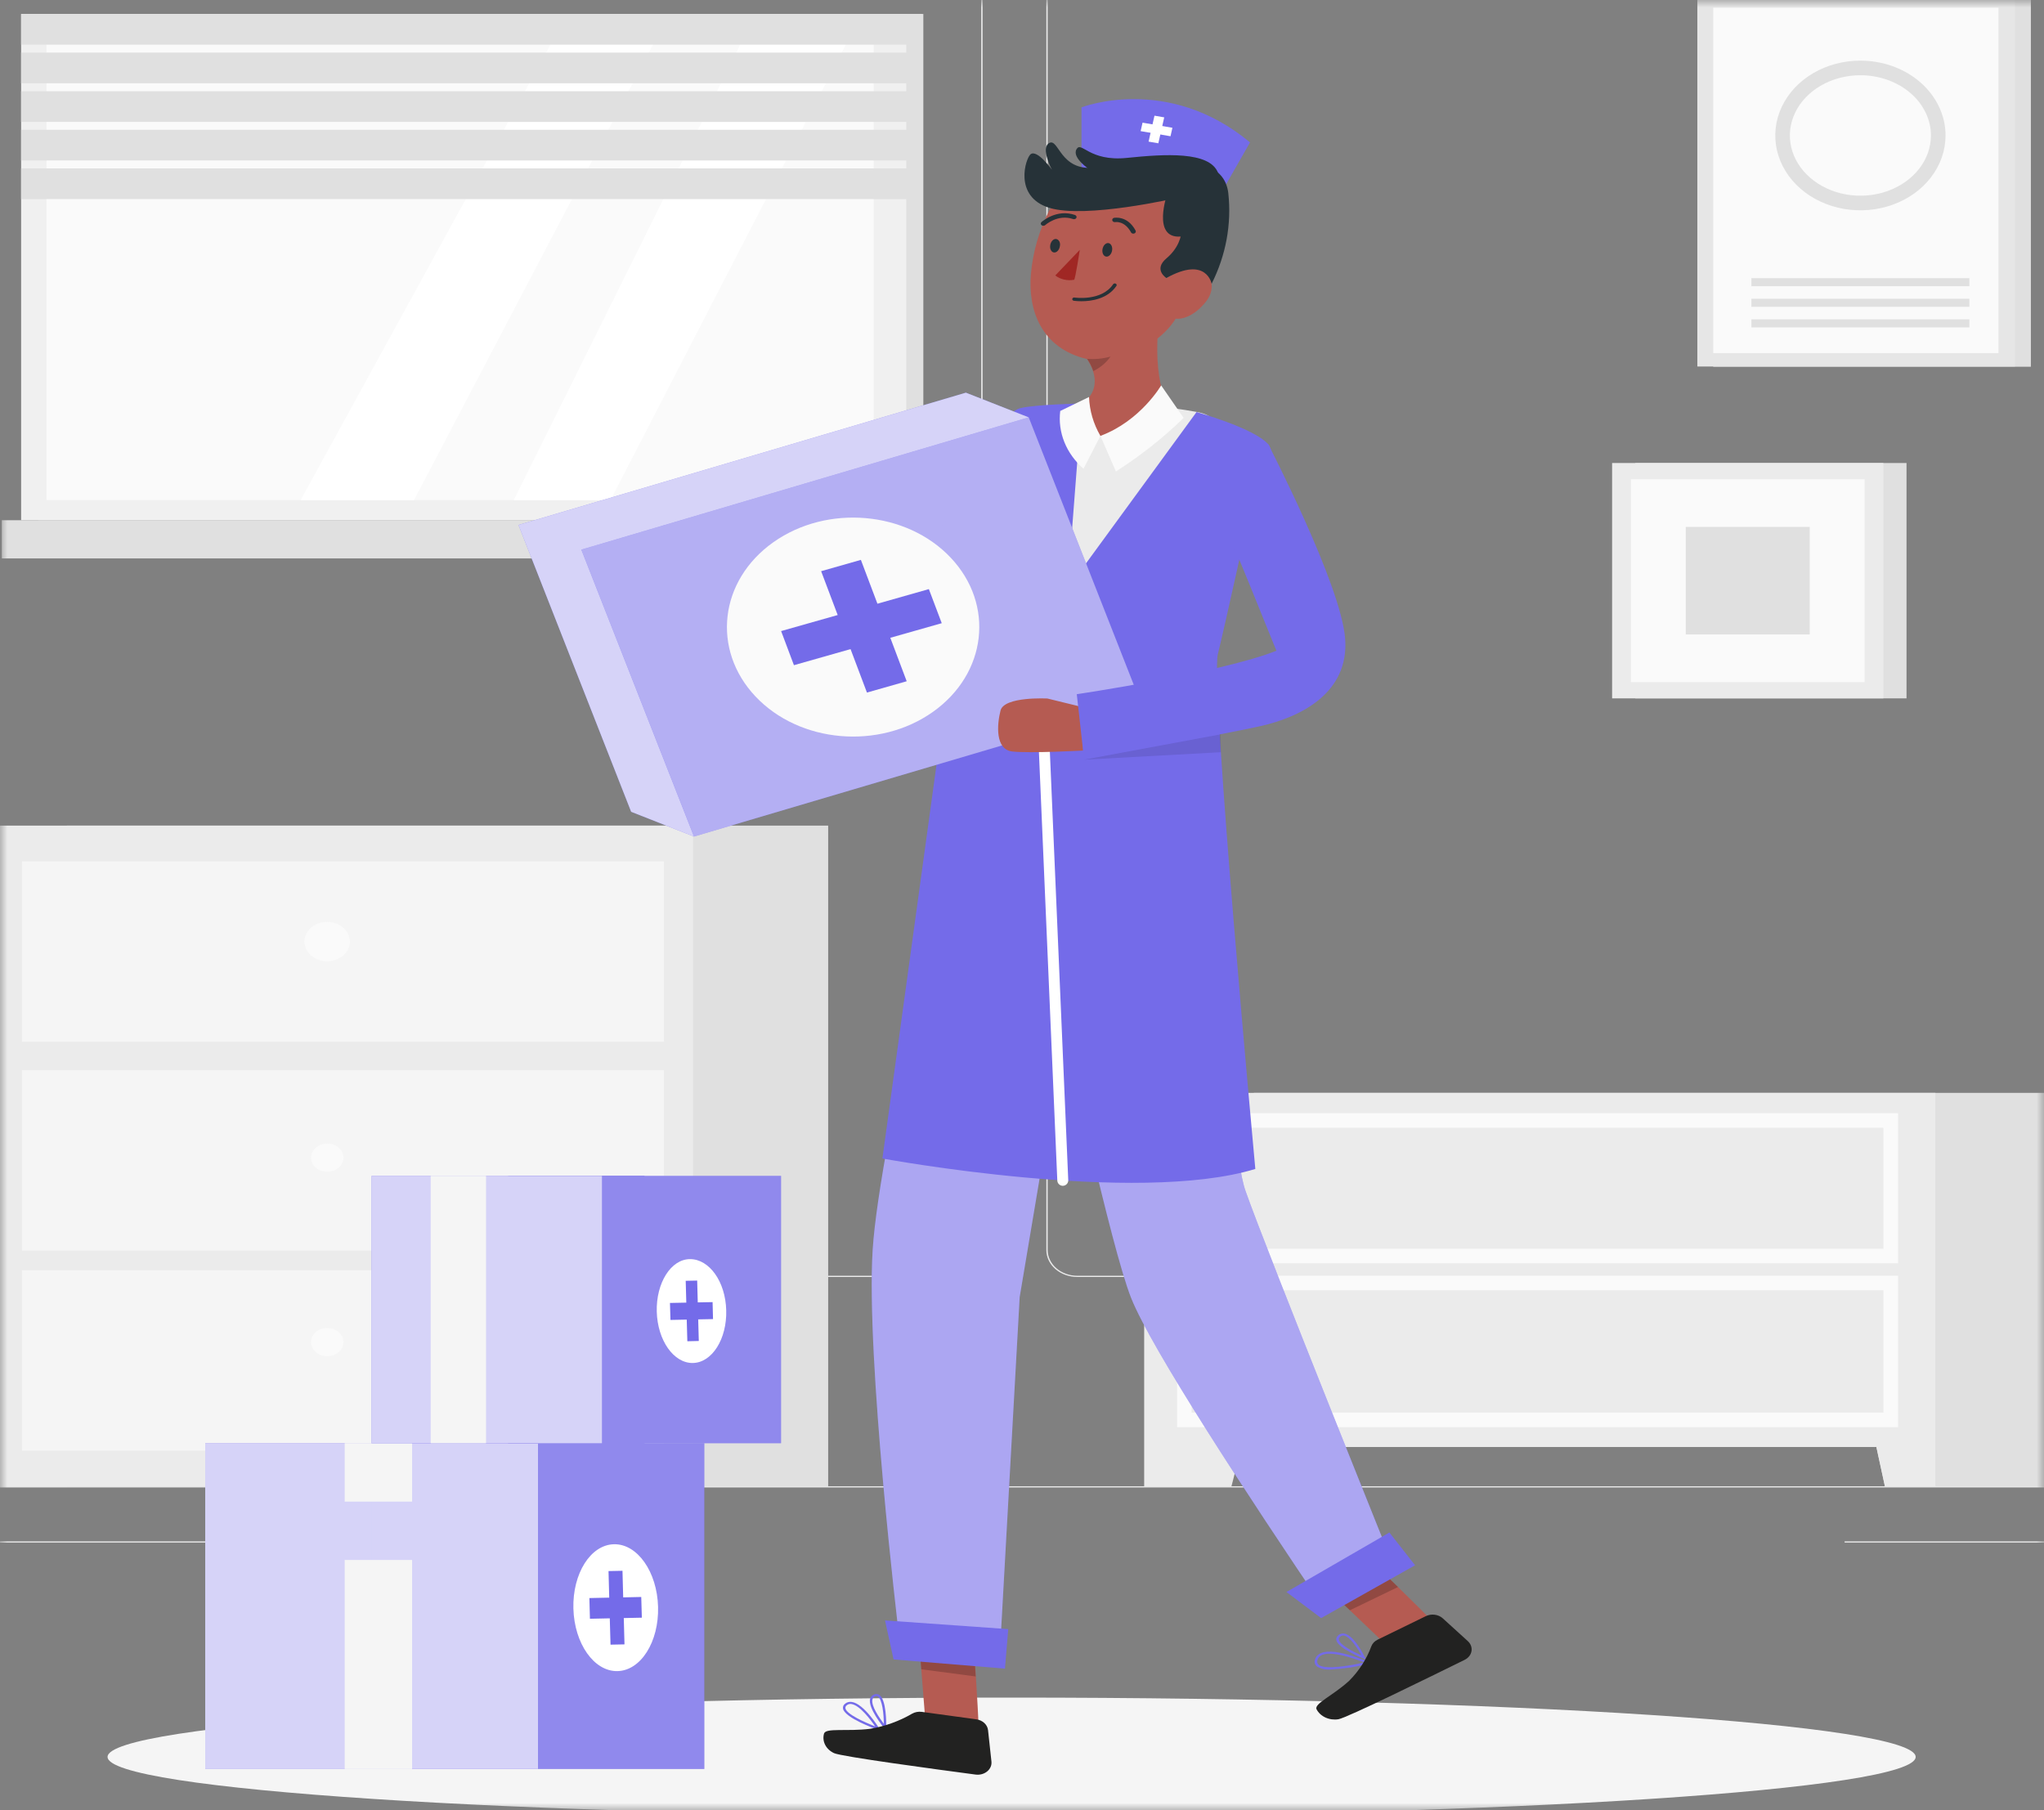 <svg width="140" height="124" viewBox="0 0 140 124" fill="none" xmlns="http://www.w3.org/2000/svg">
<rect x="0" y="0" width="140" height="124" fill="#808080" stroke="none"/>
<g clip-path="url(#clip0_2_520)">
<mask id="mask0_2_520" style="mask-type:luminance" maskUnits="userSpaceOnUse" x="0" y="0" width="140" height="124">
<path d="M140 0H0V124H140V0Z" fill="white"/>
</mask>
<g mask="url(#mask0_2_520)">
<path d="M162.609 101.809H-22.609V101.889H162.609V101.809Z" fill="#EBEBEB"/>
<path d="M41.558 103.86H32.971V103.94H41.558V103.86Z" fill="#EBEBEB"/>
<path d="M147.336 105.583H126.343V105.664H147.336V105.583Z" fill="#EBEBEB"/>
<path d="M14.209 105.583H-6.784V105.664H14.209V105.583Z" fill="#EBEBEB"/>
<path d="M65.184 87.471H-6.343C-6.903 87.47 -7.44 87.276 -7.836 86.932C-8.232 86.588 -8.454 86.121 -8.454 85.635V-1.625C-8.45 -2.108 -8.225 -2.571 -7.83 -2.911C-7.434 -3.252 -6.9 -3.444 -6.343 -3.444H65.184C65.745 -3.444 66.283 -3.251 66.68 -2.907C67.077 -2.563 67.3 -2.096 67.3 -1.609V85.635C67.3 86.122 67.077 86.589 66.68 86.933C66.283 87.277 65.745 87.471 65.184 87.471ZM-6.343 -3.38C-6.879 -3.379 -7.392 -3.194 -7.771 -2.865C-8.149 -2.536 -8.362 -2.09 -8.362 -1.625V85.635C-8.362 86.1 -8.149 86.546 -7.771 86.875C-7.392 87.204 -6.879 87.389 -6.343 87.39H65.184C65.72 87.388 66.234 87.203 66.612 86.874C66.991 86.545 67.205 86.1 67.207 85.635V-1.625C67.205 -2.09 66.991 -2.535 66.612 -2.864C66.234 -3.193 65.72 -3.378 65.184 -3.38H-6.343Z" fill="#EBEBEB"/>
<path d="M145.313 87.471H73.782C73.222 87.469 72.685 87.275 72.289 86.931C71.892 86.587 71.669 86.121 71.667 85.635V-1.625C71.673 -2.109 71.898 -2.571 72.294 -2.912C72.69 -3.252 73.225 -3.444 73.782 -3.444H145.313C145.87 -3.443 146.403 -3.251 146.797 -2.91C147.192 -2.57 147.416 -2.108 147.421 -1.625V85.635C147.422 85.876 147.367 86.114 147.262 86.336C147.156 86.559 147.001 86.761 146.805 86.931C146.61 87.102 146.376 87.237 146.121 87.33C145.865 87.422 145.59 87.47 145.313 87.471ZM73.782 -3.38C73.246 -3.378 72.733 -3.193 72.354 -2.864C71.975 -2.535 71.761 -2.09 71.76 -1.625V85.635C71.761 86.1 71.975 86.545 72.354 86.874C72.733 87.203 73.246 87.388 73.782 87.39H145.313C145.849 87.388 146.363 87.203 146.741 86.874C147.12 86.545 147.334 86.1 147.336 85.635V-1.625C147.334 -2.09 147.12 -2.535 146.741 -2.864C146.363 -3.193 145.849 -3.378 145.313 -3.38H73.782Z" fill="#EBEBEB"/>
<path d="M56.724 56.554H4.577V101.809H56.724V56.554Z" fill="#E0E0E0"/>
<path d="M47.47 56.554H-0.42V101.809H47.47V56.554Z" fill="#EBEBEB"/>
<path d="M45.481 59.003H1.51V71.361H45.481V59.003Z" fill="#F5F5F5"/>
<path d="M45.481 73.306H1.51V85.664H45.481V73.306Z" fill="#F5F5F5"/>
<path d="M45.481 87.004H1.51V99.363H45.481V87.004Z" fill="#F5F5F5"/>
<path d="M23.962 64.498C23.962 64.764 23.871 65.025 23.7 65.248C23.529 65.47 23.286 65.643 23.002 65.745C22.718 65.847 22.405 65.874 22.103 65.822C21.801 65.77 21.524 65.641 21.306 65.452C21.089 65.263 20.941 65.023 20.881 64.761C20.821 64.499 20.851 64.228 20.969 63.981C21.087 63.734 21.286 63.523 21.542 63.375C21.798 63.226 22.099 63.147 22.407 63.147C22.819 63.147 23.215 63.289 23.507 63.543C23.798 63.796 23.962 64.139 23.962 64.498Z" fill="#FAFAFA"/>
<path d="M23.525 91.933C23.525 92.124 23.46 92.31 23.338 92.468C23.216 92.627 23.042 92.751 22.839 92.824C22.636 92.897 22.413 92.915 22.197 92.879C21.982 92.841 21.784 92.749 21.628 92.614C21.473 92.48 21.367 92.308 21.324 92.121C21.281 91.934 21.303 91.74 21.387 91.564C21.471 91.387 21.614 91.237 21.797 91.131C21.979 91.025 22.194 90.968 22.414 90.968C22.709 90.968 22.991 91.07 23.2 91.251C23.408 91.432 23.525 91.677 23.525 91.933Z" fill="#FAFAFA"/>
<path d="M23.525 79.299C23.525 79.489 23.46 79.676 23.338 79.834C23.216 79.993 23.042 80.117 22.839 80.189C22.636 80.262 22.413 80.282 22.197 80.244C21.982 80.207 21.784 80.115 21.628 79.981C21.473 79.846 21.367 79.674 21.324 79.487C21.281 79.3 21.303 79.106 21.387 78.929C21.471 78.753 21.614 78.603 21.797 78.497C21.979 78.391 22.194 78.334 22.414 78.334C22.709 78.334 22.991 78.436 23.2 78.617C23.408 78.797 23.525 79.043 23.525 79.299Z" fill="#FAFAFA"/>
<path d="M63.243 0.957H2.618V35.635H63.243V0.957Z" fill="#E0E0E0"/>
<path d="M62.073 0.957H1.447V35.635H62.073V0.957Z" fill="#F0F0F0"/>
<path d="M59.843 2.609H3.188V34.256H59.843V2.609Z" fill="#FAFAFA"/>
<path d="M57.931 3.059L41.814 34.256H35.19L50.693 3.059H57.931Z" fill="white"/>
<path d="M44.725 3.059L28.356 34.256H20.591L37.706 3.059H44.725Z" fill="white"/>
<path d="M63.162 0.957H1.447V3.059H63.162V0.957Z" fill="#E0E0E0"/>
<path d="M63.162 3.602H1.447V5.705H63.162V3.602Z" fill="#E0E0E0"/>
<path d="M63.162 6.248H1.447V8.351H63.162V6.248Z" fill="#E0E0E0"/>
<path d="M63.162 8.891H1.447V10.993H63.162V8.891Z" fill="#E0E0E0"/>
<path d="M63.162 11.537H1.447V13.639H63.162V11.537Z" fill="#E0E0E0"/>
<path d="M65.003 35.635H0.125V38.252H65.003V35.635Z" fill="#E0E0E0"/>
<path d="M140.075 74.862V101.809H129.103L128.517 99.111H85.884V74.862H140.075Z" fill="#E0E0E0"/>
<path d="M132.559 74.862V101.809H129.103L128.517 99.111H85.036L84.347 101.809H78.368V74.862H132.559Z" fill="#EBEBEB"/>
<path d="M129.503 76.752H81.12V86.037H129.503V76.752Z" stroke="#FAFAFA" stroke-miterlimit="10"/>
<path d="M129.503 87.885H81.12V97.263H129.503V87.885Z" stroke="#FAFAFA" stroke-miterlimit="10"/>
<path d="M139.101 -0.413H117.345V25.122H139.101V-0.413Z" fill="#E0E0E0"/>
<path d="M138.012 -0.429H116.257V25.106H138.012V-0.429Z" fill="#E6E6E6"/>
<path d="M136.882 0.529H117.345V24.187H136.882V0.529Z" fill="#FAFAFA"/>
<path d="M134.889 19.053H119.957V19.606H134.889V19.053Z" fill="#E0E0E0"/>
<path d="M134.889 20.464H119.957V21.017H134.889V20.464Z" fill="#E0E0E0"/>
<path d="M134.889 21.875H119.957V22.428H134.889V21.875Z" fill="#E0E0E0"/>
<path d="M132.756 9.28C132.756 10.194 132.443 11.089 131.857 11.849C131.272 12.61 130.44 13.203 129.466 13.553C128.493 13.903 127.422 13.995 126.388 13.818C125.354 13.639 124.404 13.2 123.658 12.553C122.912 11.907 122.404 11.083 122.197 10.186C121.991 9.289 122.096 8.359 122.498 7.514C122.9 6.668 123.583 5.946 124.458 5.436C125.334 4.927 126.363 4.655 127.417 4.654C128.118 4.653 128.812 4.772 129.46 5.004C130.107 5.236 130.696 5.577 131.191 6.006C131.687 6.436 132.081 6.946 132.349 7.508C132.617 8.07 132.756 8.672 132.756 9.28Z" stroke="#E0E0E0" stroke-miterlimit="10"/>
<path d="M130.584 31.716H112.007V47.838H130.584V31.716Z" fill="#E0E0E0"/>
<path d="M128.996 31.716H110.418V47.838H128.996V31.716Z" fill="#EBEBEB"/>
<path d="M127.714 32.831H111.703V46.726H127.714V32.831Z" fill="#FAFAFA"/>
<path d="M123.954 36.091H115.463V43.46H123.954V36.091Z" fill="#E0E0E0"/>
<path d="M69.289 124.412C103.487 124.412 131.21 122.593 131.21 120.348C131.21 118.104 103.487 116.284 69.289 116.284C35.09 116.284 7.367 118.104 7.367 120.348C7.367 122.593 35.09 124.412 69.289 124.412Z" fill="#F5F5F5"/>
<path d="M36.846 98.854H14.057V121.175H36.846V98.854Z" fill="#746BE9"/>
<path d="M48.241 98.854H25.451V121.175H48.241V98.854Z" fill="#746BE9"/>
<path opacity="0.7" d="M36.846 98.854H14.057V121.175H36.846V98.854Z" fill="white"/>
<path opacity="0.2" d="M48.237 98.854H36.82V121.175H48.237V98.854Z" fill="white"/>
<path d="M42.29 114.47C43.892 114.438 45.137 112.466 45.073 110.066C45.008 107.666 43.657 105.747 42.056 105.78C40.454 105.812 39.209 107.784 39.273 110.184C39.338 112.584 40.688 114.503 42.29 114.47Z" fill="white"/>
<path d="M43.921 109.392L42.684 109.419L42.636 107.598L41.68 107.617L41.728 109.437L40.369 109.466L40.406 110.884L41.766 110.855L41.817 112.658L42.773 112.639L42.725 110.836L43.962 110.81L43.921 109.392Z" fill="#746BE9"/>
<path d="M28.226 98.854H23.61V102.86H28.226V98.854Z" fill="#F5F5F5"/>
<path d="M28.226 106.856H23.61V121.175H28.226V106.856Z" fill="#F5F5F5"/>
<path d="M44.147 80.546H25.451V98.861H44.147V80.546Z" fill="#746BE9"/>
<path d="M53.497 80.546H34.801V98.861H53.497V80.546Z" fill="#746BE9"/>
<path opacity="0.7" d="M41.232 80.546H25.451V98.861H41.232V80.546Z" fill="white"/>
<path opacity="0.2" d="M53.497 80.546H41.232V98.861H53.497V80.546Z" fill="white"/>
<path d="M49.741 89.75C49.797 91.717 48.774 93.338 47.459 93.364C46.144 93.389 45.036 91.814 44.984 89.846C44.933 87.879 45.955 86.249 47.266 86.249C48.578 86.249 49.689 87.779 49.741 89.75Z" fill="white"/>
<path d="M48.807 89.194L47.792 89.213L47.752 87.718L46.966 87.734L47.007 89.229L45.888 89.251L45.922 90.415L47.037 90.393L47.078 91.875L47.863 91.856L47.822 90.377L48.837 90.357L48.807 89.194Z" fill="#746BE9"/>
<path d="M33.29 80.546H29.5V98.861H33.29V80.546Z" fill="#F5F5F5"/>
<path d="M65.699 55.74C65.699 55.74 60.243 78.167 59.772 85.606C59.302 93.045 61.539 111.739 61.539 111.739L68.511 112.703L69.841 88.847L72.897 70.66C72.897 70.66 76.097 85.448 77.475 88.911C78.853 92.373 85.429 102.413 90.859 110.433L95.527 107.467C95.527 107.467 86.803 85.818 85.314 81.591C83.825 77.363 84.832 59.441 80.239 54.352L65.699 55.74Z" fill="#746BE9"/>
<path opacity="0.4" d="M65.699 55.74C65.699 55.74 60.243 78.167 59.772 85.606C59.302 93.045 61.539 111.739 61.539 111.739L68.511 112.703L69.841 88.847L72.897 70.66C72.897 70.66 76.097 85.448 77.475 88.911C78.853 92.373 85.429 102.413 90.859 110.433L95.527 107.467C95.527 107.467 86.803 85.818 85.314 81.591C83.825 77.363 84.832 59.441 80.239 54.352L65.699 55.74Z" fill="white"/>
<path d="M66.996 117.947C66.962 118.127 63.347 117.445 63.347 117.445L63.102 114.346L63.006 113.131L66.71 112.848C66.71 112.848 66.773 113.774 66.84 114.835C66.914 116.224 67.037 117.841 66.996 117.947Z" fill="#B55B52"/>
<path opacity="0.2" d="M66.825 114.835L63.102 114.346L63.006 113.131L66.71 112.848C66.71 112.848 66.759 113.774 66.825 114.835Z" fill="black"/>
<path d="M60.698 118.535L60.55 118.358C60.506 118.304 59.439 117.008 59.594 116.372C59.609 116.31 59.639 116.251 59.683 116.201C59.726 116.15 59.782 116.109 59.846 116.08C59.899 116.052 59.959 116.037 60.02 116.037C60.082 116.037 60.142 116.052 60.195 116.08C60.724 116.359 60.706 118.121 60.702 118.33L60.698 118.535ZM60.032 116.182C59.994 116.183 59.957 116.192 59.924 116.208C59.882 116.228 59.845 116.256 59.816 116.29C59.788 116.324 59.768 116.363 59.758 116.404C59.643 116.841 60.243 117.69 60.535 118.082C60.535 117.461 60.439 116.375 60.109 116.202C60.086 116.189 60.059 116.182 60.032 116.182Z" fill="#746BE9"/>
<path d="M60.324 118.555L60.109 118.478C59.88 118.397 57.865 117.668 57.739 117.04C57.727 116.976 57.735 116.911 57.762 116.851C57.788 116.791 57.833 116.737 57.891 116.697C57.951 116.647 58.025 116.611 58.105 116.592C58.184 116.572 58.269 116.569 58.35 116.584C59.165 116.706 60.172 118.307 60.202 118.375L60.324 118.555ZM58.246 116.719C58.156 116.719 58.069 116.75 58.005 116.806C57.968 116.829 57.938 116.862 57.921 116.9C57.903 116.937 57.898 116.978 57.905 117.018C57.987 117.43 59.246 117.983 59.943 118.259C59.654 117.831 58.906 116.815 58.32 116.725L58.246 116.719Z" fill="#746BE9"/>
<path d="M66.877 117.773L63.136 117.262C62.903 117.231 62.666 117.276 62.469 117.388C61.602 117.896 60.625 118.248 59.598 118.423C57.998 118.618 56.575 118.346 56.442 118.744C56.366 119.003 56.393 119.277 56.518 119.521C56.643 119.766 56.859 119.966 57.131 120.091C57.657 120.329 64.103 121.197 66.822 121.557C66.964 121.576 67.109 121.566 67.247 121.528C67.384 121.492 67.51 121.427 67.614 121.342C67.719 121.255 67.8 121.15 67.85 121.033C67.901 120.917 67.92 120.791 67.907 120.667L67.674 118.513C67.654 118.331 67.564 118.159 67.421 118.025C67.276 117.892 67.085 117.803 66.877 117.773Z" fill="#222221"/>
<path d="M60.617 110.997L61.202 113.671L68.833 114.301L69.059 111.594L60.617 110.997Z" fill="#746BE9"/>
<path d="M97.871 110.823C97.976 110.984 94.656 112.402 94.656 112.402L92.456 110.302L91.303 109.2L92.474 108.235L93.993 106.991C93.993 106.991 94.149 107.145 94.404 107.39L95.753 108.708C96.753 109.691 97.82 110.742 97.871 110.823Z" fill="#B55B52"/>
<path opacity="0.2" d="M95.753 108.71L92.456 110.302L91.303 109.2L92.474 108.235L94.404 107.39L95.753 108.71Z" fill="black"/>
<path d="M93.578 113.684L93.385 113.607C93.315 113.581 91.689 112.935 91.533 112.366C91.519 112.309 91.521 112.25 91.539 112.194C91.557 112.138 91.591 112.087 91.637 112.045C91.687 111.989 91.752 111.946 91.827 111.921C91.902 111.895 91.984 111.887 92.064 111.897C92.723 111.989 93.408 113.363 93.485 113.52L93.578 113.684ZM92.004 112.032C91.959 112.033 91.915 112.043 91.876 112.06C91.836 112.078 91.801 112.103 91.774 112.135C91.744 112.161 91.724 112.193 91.712 112.229C91.702 112.264 91.701 112.302 91.711 112.337C91.8 112.697 92.719 113.16 93.249 113.391C92.993 112.915 92.467 112.105 92.049 112.034L92.004 112.032Z" fill="#746BE9"/>
<path d="M91.141 114.359C90.807 114.39 90.472 114.315 90.197 114.151C90.126 114.089 90.077 114.012 90.056 113.928C90.034 113.844 90.04 113.756 90.074 113.674C90.1 113.575 90.153 113.482 90.228 113.404C90.303 113.326 90.399 113.264 90.507 113.224C91.474 112.845 93.634 113.8 93.726 113.841L93.911 113.925L93.711 113.976C92.874 114.188 92.011 114.317 91.141 114.359ZM91.07 113.279C90.901 113.274 90.731 113.3 90.574 113.356C90.49 113.387 90.415 113.436 90.356 113.498C90.297 113.559 90.257 113.632 90.237 113.71C90.215 113.764 90.21 113.823 90.224 113.88C90.237 113.936 90.266 113.988 90.311 114.031C90.756 114.404 92.567 114.079 93.452 113.873C93 113.703 91.856 113.279 91.07 113.279Z" fill="#746BE9"/>
<path d="M97.656 110.707L94.36 112.315C94.154 112.414 93.999 112.576 93.926 112.771C93.61 113.636 93.097 114.438 92.415 115.127C91.303 116.147 89.992 116.7 90.174 117.082C90.299 117.326 90.515 117.526 90.787 117.65C91.059 117.775 91.372 117.816 91.674 117.767C92.256 117.67 97.93 114.874 100.32 113.697C100.445 113.635 100.553 113.548 100.634 113.445C100.715 113.342 100.768 113.223 100.788 113.099C100.808 112.975 100.796 112.848 100.751 112.729C100.707 112.61 100.631 112.501 100.531 112.411L98.809 110.845C98.661 110.715 98.468 110.632 98.26 110.607C98.051 110.581 97.839 110.617 97.656 110.707Z" fill="#222221"/>
<path d="M88.114 109.051L90.489 110.839L96.924 107.22L95.163 104.975L88.114 109.051Z" fill="#746BE9"/>
<path d="M73.438 27.739C73.641 27.64 77.883 27.472 81.958 28.215C86.032 28.958 78.772 33.307 78.772 33.307L76.498 41.209L72.33 41.242L71.826 30.022L73.438 27.739Z" fill="#EBEBEB"/>
<path d="M81.954 28.225L73.115 40.328L74.093 27.636C74.093 27.636 70.882 27.707 69.885 27.958C68.889 28.209 68.033 30.227 67.318 32.992C66.603 35.757 65.518 42.386 65.518 42.386L60.439 79.356C60.439 79.356 77.801 82.571 85.981 80.073C85.981 80.073 82.906 46.867 83.413 44.816C83.921 42.765 85.562 35.262 85.562 35.262C85.562 35.262 87.837 31.517 86.847 30.414C85.858 29.311 81.954 28.225 81.954 28.225Z" fill="#746BE9"/>
<path d="M71.534 51.513L72.793 80.851" stroke="white" stroke-width="0.75" stroke-linecap="round" stroke-linejoin="round"/>
<path d="M70.46 28.588L39.819 37.651L47.536 57.302L78.178 48.239L70.46 28.588Z" fill="#746BE9"/>
<path d="M70.459 28.588L47.533 57.303L43.229 55.608L35.513 35.959L66.155 26.897L70.459 28.588Z" fill="#746BE9"/>
<path opacity="0.7" d="M70.459 28.588L39.817 37.651L47.533 57.303L43.229 55.608L35.513 35.959L66.155 26.897L70.459 28.588Z" fill="white"/>
<path opacity="0.46" d="M70.46 28.588L39.819 37.651L47.536 57.302L78.178 48.239L70.46 28.588Z" fill="white"/>
<path d="M63.905 48.759C67.599 46.136 68.143 41.411 65.121 38.205C62.099 34.999 56.654 34.527 52.959 37.15C49.266 39.773 48.721 44.498 51.743 47.704C54.766 50.91 60.211 51.382 63.905 48.759Z" fill="#FAFAFA"/>
<path d="M63.621 40.354L60.098 41.354L58.965 38.351L56.242 39.126L57.376 42.129L53.501 43.228L54.379 45.565L58.257 44.463L59.38 47.44L62.102 46.665L60.98 43.688L64.503 42.688L63.621 40.354Z" fill="#746BE9"/>
<path d="M74.075 12.032V7.354C74.075 7.354 79.976 5.049 85.618 9.756L83.025 14.295L74.075 12.032Z" fill="#746BE9"/>
<path d="M79.742 8.039L79.074 7.924L78.67 9.7L79.338 9.815L79.742 8.039Z" fill="white"/>
<path d="M78.257 8.402L78.125 8.982L80.171 9.333L80.303 8.753L78.257 8.402Z" fill="white"/>
<path d="M82.595 20.667C81.517 22.014 80.528 21.827 80.528 21.827C80.204 22.339 79.781 22.799 79.279 23.187C79.102 27.389 80.528 28.524 80.528 28.524C79.046 30.507 77.216 30.453 75.364 29.874C73.512 29.295 73.415 28.035 73.415 28.035C75.09 27.321 75.112 26.203 74.871 25.437C74.775 25.141 74.633 24.858 74.449 24.595C71.304 23.846 70.396 21.229 70.611 18.76C70.744 17.263 71.168 15.796 71.863 14.42L73.716 11.987L80.957 13.273L81.346 16.603L79.865 19.072C82.476 17.397 83.684 19.304 82.595 20.667Z" fill="#B55B52"/>
<path d="M74.075 20.634C73.899 20.635 73.723 20.625 73.549 20.602C73.532 20.6 73.516 20.595 73.502 20.587C73.487 20.579 73.475 20.568 73.465 20.556C73.455 20.544 73.448 20.53 73.444 20.516C73.441 20.502 73.44 20.487 73.443 20.472C73.446 20.458 73.452 20.444 73.462 20.431C73.471 20.419 73.482 20.408 73.496 20.399C73.51 20.391 73.526 20.385 73.543 20.382C73.559 20.378 73.576 20.378 73.593 20.381C73.593 20.381 75.445 20.66 76.242 19.471C76.25 19.458 76.262 19.447 76.275 19.438C76.289 19.428 76.304 19.422 76.321 19.418C76.337 19.414 76.355 19.413 76.371 19.415C76.388 19.417 76.405 19.422 76.42 19.429C76.434 19.436 76.448 19.446 76.458 19.458C76.468 19.47 76.476 19.483 76.481 19.497C76.485 19.512 76.486 19.527 76.484 19.541C76.482 19.556 76.476 19.57 76.468 19.583C75.857 20.49 74.727 20.634 74.075 20.634Z" fill="#263238"/>
<path d="M73.567 19.165C73.645 19.165 73.96 17.114 73.96 17.114L72.278 18.87C72.451 19.003 72.658 19.099 72.882 19.15C73.106 19.202 73.341 19.207 73.567 19.165Z" fill="#A02724"/>
<path d="M76.171 17.156C76.131 17.41 75.949 17.6 75.768 17.577C75.586 17.555 75.471 17.33 75.512 17.076C75.553 16.822 75.734 16.629 75.916 16.651C76.097 16.674 76.212 16.899 76.171 17.156Z" fill="#263238"/>
<path d="M72.593 16.873C72.552 17.127 72.371 17.317 72.189 17.294C72.008 17.272 71.893 17.05 71.934 16.793C71.974 16.536 72.156 16.349 72.338 16.372C72.519 16.394 72.652 16.616 72.593 16.873Z" fill="#263238"/>
<path d="M77.624 16.005C77.591 16.005 77.559 15.996 77.531 15.981C77.504 15.966 77.482 15.944 77.468 15.918C77.027 15.105 76.405 15.211 76.379 15.214C76.336 15.22 76.292 15.211 76.256 15.19C76.22 15.169 76.194 15.137 76.184 15.1C76.174 15.064 76.18 15.025 76.201 14.992C76.222 14.959 76.256 14.934 76.297 14.922C76.334 14.922 77.216 14.742 77.779 15.79C77.789 15.808 77.795 15.828 77.796 15.848C77.797 15.868 77.793 15.888 77.785 15.906C77.778 15.925 77.765 15.943 77.75 15.957C77.734 15.972 77.715 15.984 77.694 15.992C77.672 16.001 77.648 16.005 77.624 16.005Z" fill="#263238"/>
<path d="M71.456 15.465C71.434 15.465 71.412 15.462 71.392 15.454C71.371 15.447 71.353 15.437 71.337 15.423C71.321 15.409 71.308 15.393 71.299 15.375C71.29 15.357 71.286 15.337 71.286 15.317C71.286 15.297 71.29 15.278 71.299 15.26C71.308 15.241 71.321 15.225 71.337 15.211C71.382 15.172 72.374 14.292 73.626 14.726C73.648 14.733 73.668 14.743 73.684 14.757C73.701 14.771 73.714 14.787 73.724 14.806C73.733 14.824 73.738 14.844 73.738 14.864C73.739 14.883 73.735 14.903 73.727 14.922C73.709 14.959 73.674 14.989 73.631 15.004C73.588 15.02 73.54 15.02 73.497 15.005C72.456 14.645 71.6 15.41 71.589 15.42C71.572 15.436 71.552 15.448 71.528 15.456C71.505 15.464 71.481 15.467 71.456 15.465Z" fill="#263238"/>
<path opacity="0.2" d="M76.064 24.425C75.774 24.839 75.368 25.182 74.882 25.421C74.786 25.125 74.644 24.842 74.46 24.579C75.001 24.624 75.547 24.572 76.064 24.425Z" fill="black"/>
<path d="M80.613 13.556C80.613 13.556 74.364 15.005 71.874 14.237C69.385 13.469 70.256 10.813 70.593 10.562C71.052 10.222 72.052 11.63 72.052 11.63C72.052 11.63 71.234 10.122 71.874 9.791C72.515 9.46 72.615 11.72 74.949 11.482C77.283 11.244 83.751 9.717 84.132 13.247C84.361 15.362 83.967 17.492 82.987 19.439C82.987 19.439 82.643 17.51 79.891 19.043C79.891 19.043 78.976 18.477 79.891 17.699C81.483 16.352 80.928 14.581 80.613 13.556Z" fill="#263238"/>
<path d="M79.95 13.273C79.95 13.273 78.865 16.352 80.861 16.204C82.858 16.057 81.632 12.842 81.632 12.842L79.95 13.273Z" fill="#263238"/>
<path d="M74.701 11.665C74.701 11.665 73.397 10.833 73.73 10.228C74.064 9.624 74.582 11.083 77.179 10.816C79.776 10.55 82.858 10.347 83.428 11.842C83.999 13.337 78.242 12.199 78.242 12.199L74.693 12.861L74.701 11.665Z" fill="#263238"/>
<path d="M74.249 48.462L71.741 47.848C71.741 47.848 68.778 47.69 68.529 48.671C68.281 49.651 68.159 51.342 69.337 51.477C70.515 51.612 74.182 51.413 74.182 51.413L74.249 48.462Z" fill="#B55B52"/>
<path d="M82.806 33.526L86.847 30.395C86.847 30.395 91.852 40.039 92.134 43.746C92.415 47.453 89.115 49.118 86.318 49.742C83.521 50.365 74.253 52.027 74.253 52.027L73.752 47.552C73.752 47.552 83.625 46.089 87.425 44.575C87.41 44.585 83.991 35.953 82.806 33.526Z" fill="#746BE9"/>
<path opacity="0.1" d="M74.253 52.037L83.595 50.304L83.621 51.526L74.253 52.037Z" fill="black"/>
<path d="M75.371 29.858L76.434 32.295C78.123 31.215 79.678 29.986 81.072 28.627L79.531 26.399C79.531 26.399 78.12 28.835 75.371 29.858Z" fill="#FAFAFA"/>
<path d="M74.593 27.193C74.624 28.12 74.89 29.03 75.371 29.858L74.212 32.108C73.625 31.592 73.177 30.97 72.902 30.285C72.626 29.601 72.53 28.872 72.619 28.151L74.593 27.193Z" fill="#FAFAFA"/>
</g>
</g>
<defs>
<clipPath id="clip0_2_520">
<rect width="140" height="124" fill="white"/>
</clipPath>
</defs>
</svg>
